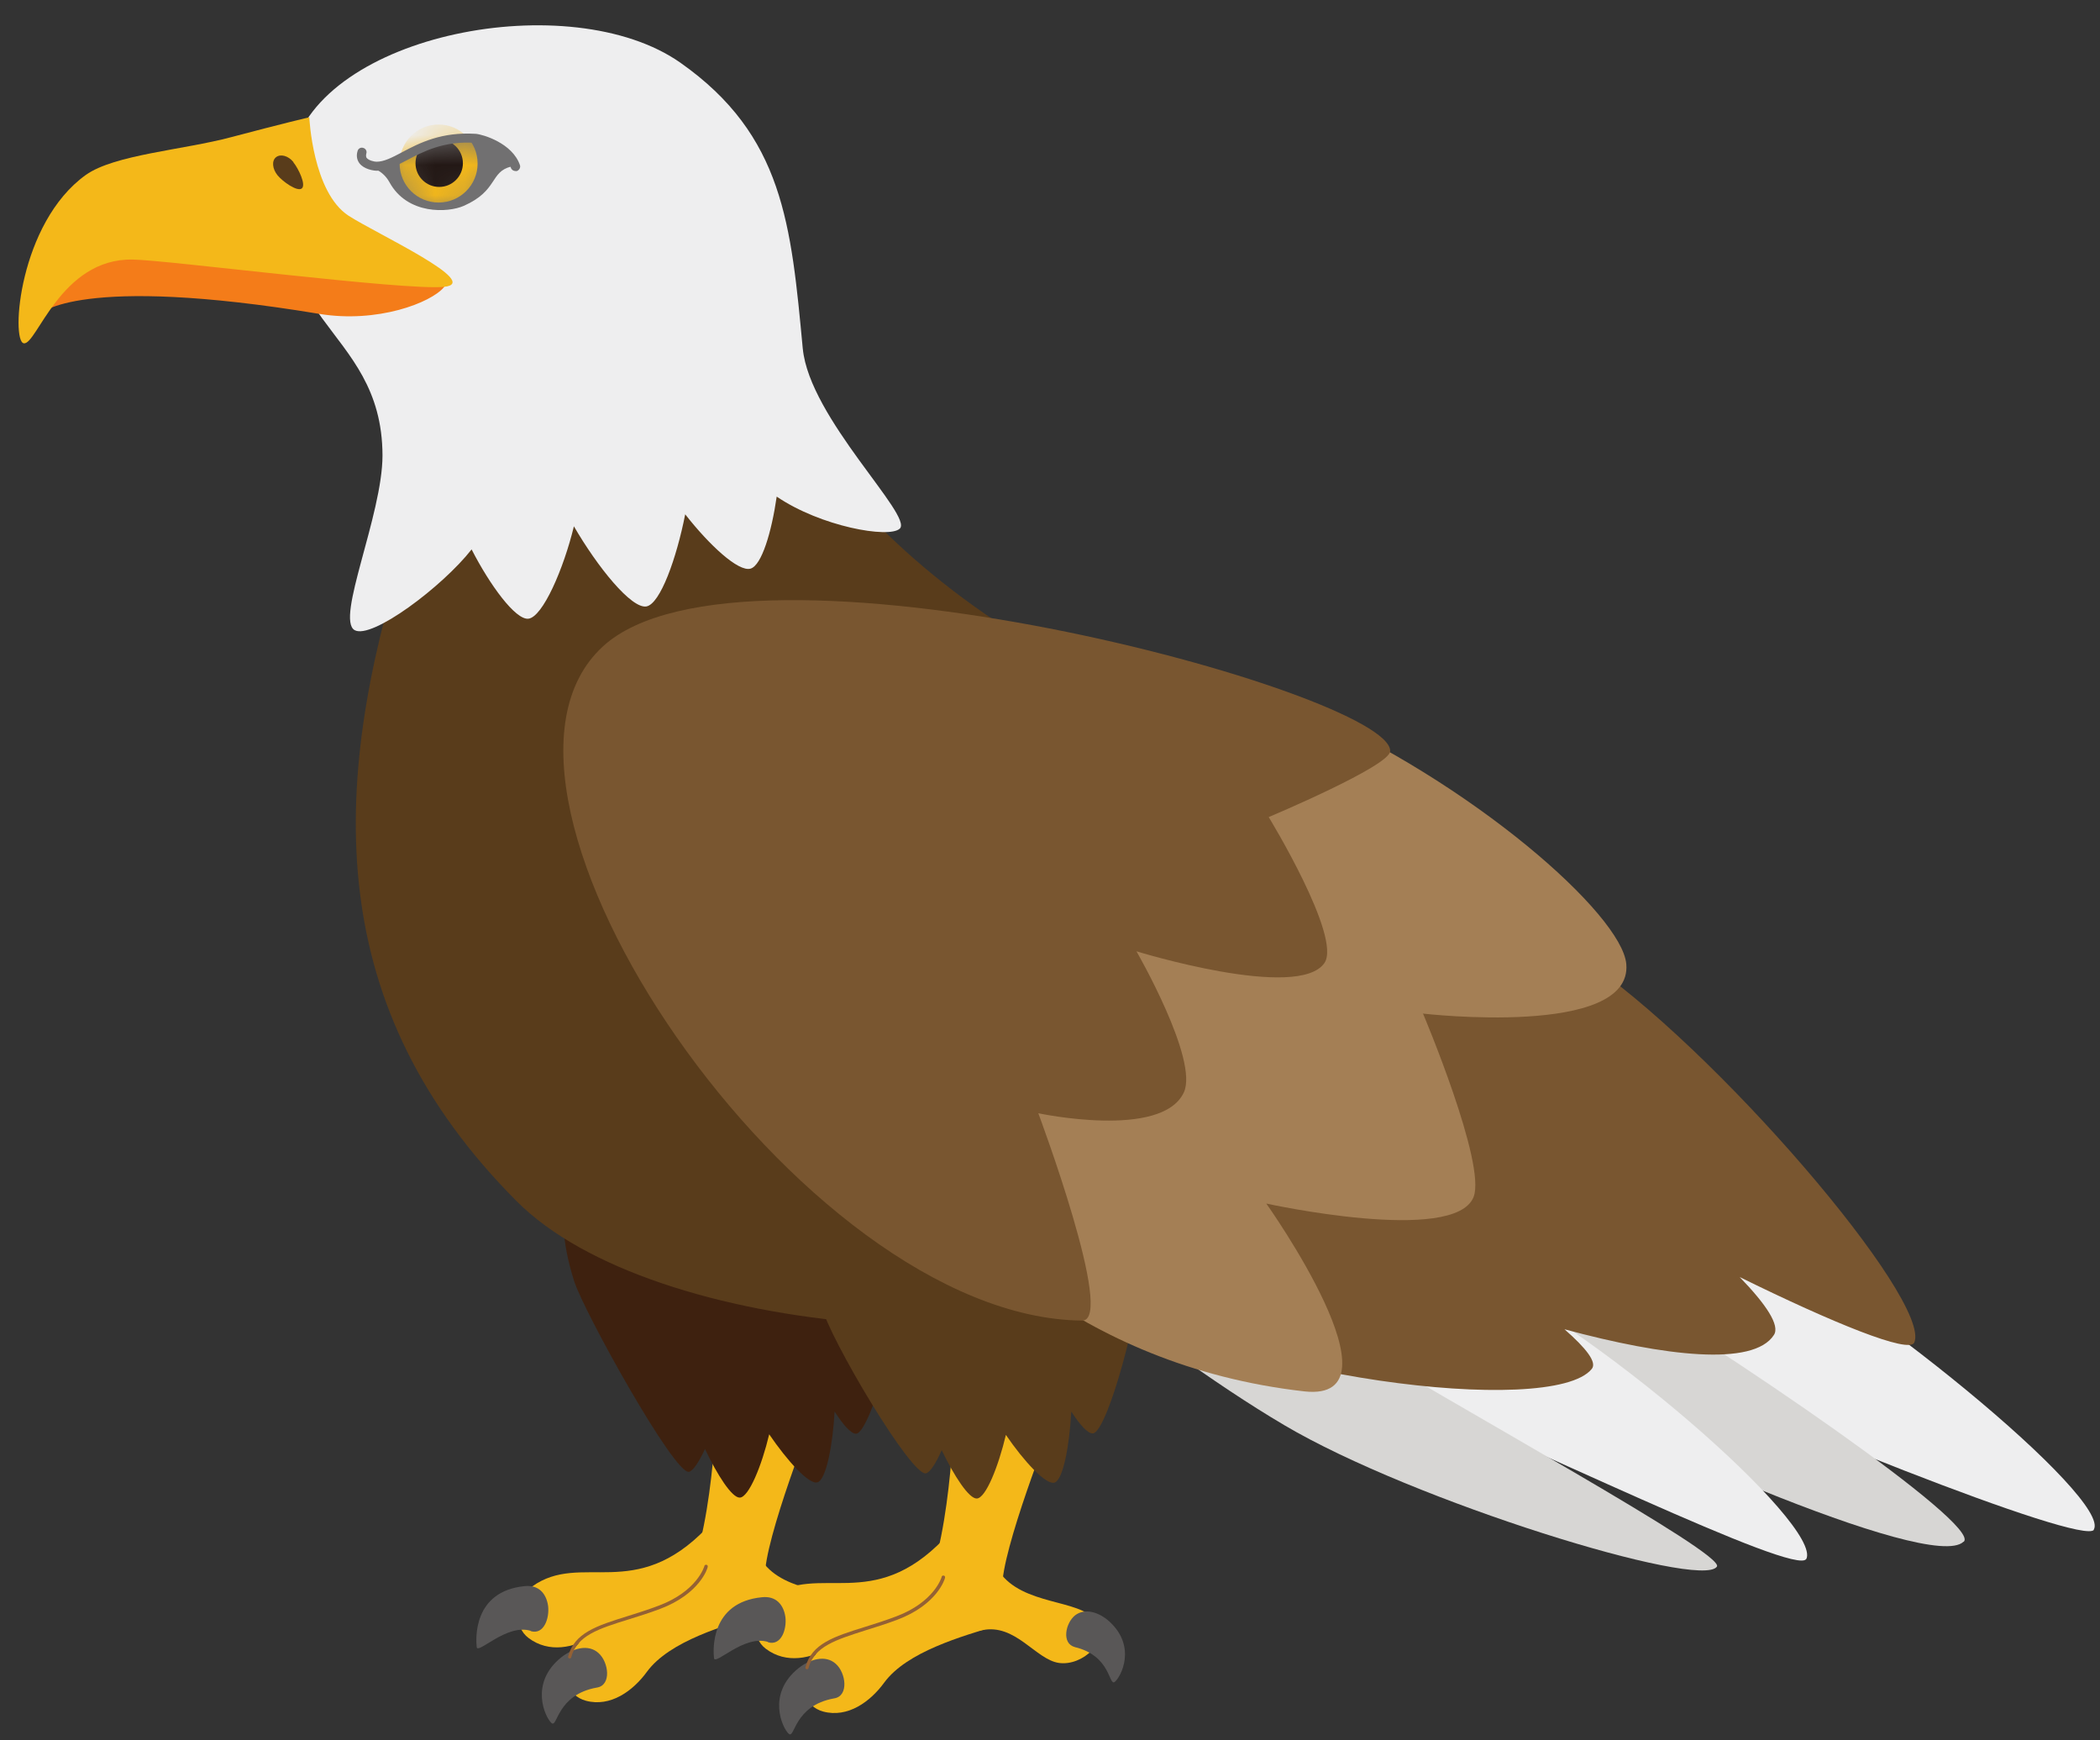 <svg width="70" height="58" viewBox="0 0 70 58" fill="none" xmlns="http://www.w3.org/2000/svg">
<rect x="0" y="0" width="70" height="58" fill="#333333" stroke="none"/>
<path d="M69.8 50.98C69.45 51.53 58.8 47.29 53.22 44.61C47.36 41.79 40.98 38.09 40.88 36.45C40.76 34.59 51.79 37.87 57.09 40.55C62.11 43.08 70.42 49.98 69.79 50.98H69.8Z" fill="#EEEEEF"/>
<path d="M65.46 51.38C66.05 50.81 57.66 45.08 52.92 42.27C47.93 39.32 40.53 35.4 38.49 36.22C36.17 37.16 44.83 42.7 49.48 45.31C53.89 47.78 64.37 52.42 65.45 51.38H65.46Z" fill="#D7D6D4"/>
<path d="M60.21 51.95C59.91 52.57 50.74 48.05 45.54 45.91C40.07 43.65 34.25 41.32 34.1 39.62C33.93 37.69 43.45 39.86 48.41 42.03C53.1 44.08 60.76 50.83 60.21 51.96V51.95Z" fill="#EEEEEF"/>
<path d="M57.23 52.21C57.52 51.78 48.71 46.99 44.03 44.12C39.11 41.1 33.92 37.88 32.55 38.37C30.99 38.93 38.24 44.8 42.8 47.49C47.11 50.04 56.7 52.99 57.23 52.21Z" fill="#D7D6D4"/>
<path d="M25.5 52.55C25.55 53.76 21.85 54.23 22.71 53C23.78 51.46 23.9 46.64 23.9 46.64L27.17 47.02C27.17 47.02 25.45 51.35 25.5 52.56V52.55Z" fill="#F4B819"/>
<path d="M23.81 54.01C22.59 53.9 20.89 53.84 19.8 54.51C19.14 54.92 18.3 55.1 17.62 54.59C17.12 54.22 17.11 53.32 17.74 52.87C19.38 51.7 21.16 53.42 23.56 50.92C24.29 50.16 24.42 51.95 24.36 52.62C24.3 53.3 24.82 54.09 23.8 54L23.81 54.01Z" fill="#F4B819"/>
<path d="M25.34 53.81C24.17 54.17 22.32 54.68 21.56 55.72C21.1 56.35 20.35 56.9 19.53 56.68C18.93 56.52 18.59 55.79 19.01 55.13C20.09 53.43 22.04 54.26 23.18 52.58C23.77 51.71 24.73 51.78 24.92 52.42C25.12 53.08 26.31 53.51 25.33 53.81H25.34Z" fill="#F4B819"/>
<path d="M17.69 54.35C16.89 54.1 15.92 55.15 15.89 54.89C15.86 54.63 15.76 53.03 17.49 52.86C17.95 52.81 18.21 53.1 18.27 53.52C18.32 53.93 18.13 54.49 17.69 54.36V54.35Z" fill="#595757"/>
<path d="M19.9 56.24C18.54 56.48 18.59 57.61 18.38 57.42C18.17 57.23 17.64 56.1 18.7 55.24C19.09 54.93 19.61 54.78 19.95 55.09C20.29 55.39 20.39 56.16 19.9 56.24Z" fill="#595757"/>
<path d="M25.4 52.02C26.18 53.15 28.07 52.93 28.59 53.63C29.11 54.33 28.17 55.17 27.39 55.06C26.61 54.95 25.94 53.73 24.82 53.97C23.7 54.22 24.97 51.39 25.41 52.02H25.4Z" fill="#F4B819"/>
<path d="M27.91 54.53C29.14 54.82 29.04 55.85 29.25 55.69C29.45 55.53 29.99 54.52 29.07 53.68C28.73 53.37 28.26 53.22 27.93 53.47C27.6 53.73 27.47 54.42 27.92 54.53H27.91Z" fill="#595757"/>
<path d="M18.99 55.27C18.99 55.27 18.99 55.27 18.98 55.27C18.95 55.27 18.93 55.23 18.94 55.2C19.14 54.42 19.89 54.18 20.92 53.86C21.24 53.76 21.59 53.65 21.96 53.51C23.24 53.03 23.48 52.2 23.48 52.19C23.48 52.16 23.52 52.14 23.55 52.15C23.58 52.15 23.6 52.19 23.59 52.22C23.59 52.26 23.33 53.12 22 53.62C21.63 53.76 21.27 53.87 20.95 53.97C19.95 54.28 19.23 54.51 19.04 55.23C19.04 55.26 19.01 55.27 18.98 55.27H18.99Z" fill="#946134"/>
<path d="M27.29 40.02C26.75 40.05 20.35 38.23 19.9 38.35C19.08 38.57 18.29 40.04 19.14 42.7C19.46 43.71 22.49 49.17 22.97 49.05C23.11 49.01 23.3 48.72 23.5 48.29C23.91 49.16 24.4 49.92 24.66 49.91C24.96 49.9 25.39 48.85 25.64 47.8C26.24 48.68 26.97 49.49 27.25 49.4C27.54 49.31 27.76 48.15 27.82 47.04C28.1 47.48 28.37 47.79 28.54 47.78C29.03 47.75 30.22 43.43 30.11 42.37C30 41.31 28.14 39.98 27.29 40.03V40.02Z" fill="#3E210F"/>
<path d="M39.21 23.69C51.16 27.71 48.3 38.4 41.83 42.02C35.36 45.64 21.75 44.58 17.22 40.03C10.82 33.61 10.93 26.35 13.52 18.19C14.2 16.04 25.39 12.77 27.93 15.99C30.05 18.68 34.21 22.01 39.22 23.7L39.21 23.69Z" fill="#593C1B"/>
<path d="M33.41 52.91C33.46 54.12 29.76 54.59 30.62 53.36C31.69 51.82 31.81 47 31.81 47L35.08 47.38C35.08 47.38 33.36 51.71 33.41 52.92V52.91Z" fill="#F4B819"/>
<path d="M31.72 54.37C30.5 54.26 28.8 54.2 27.71 54.87C27.05 55.28 26.21 55.46 25.53 54.95C25.03 54.58 25.02 53.68 25.65 53.23C27.29 52.06 29.07 53.78 31.47 51.28C32.2 50.52 32.33 52.31 32.27 52.98C32.21 53.66 32.73 54.45 31.71 54.36L31.72 54.37Z" fill="#F4B819"/>
<path d="M33.25 54.17C32.08 54.53 30.23 55.04 29.47 56.08C29.01 56.71 28.26 57.26 27.44 57.04C26.84 56.88 26.5 56.15 26.92 55.49C28 53.79 29.95 54.62 31.09 52.94C31.68 52.07 32.64 52.14 32.83 52.78C33.03 53.44 34.22 53.87 33.24 54.17H33.25Z" fill="#F4B819"/>
<path d="M25.6 54.72C24.8 54.47 23.83 55.52 23.8 55.26C23.77 55 23.67 53.4 25.4 53.23C25.86 53.18 26.12 53.47 26.18 53.89C26.23 54.3 26.04 54.86 25.6 54.73V54.72Z" fill="#595757"/>
<path d="M27.81 56.6C26.45 56.84 26.5 57.97 26.29 57.78C26.08 57.59 25.55 56.46 26.61 55.6C27 55.29 27.52 55.14 27.86 55.45C28.2 55.75 28.3 56.52 27.81 56.6Z" fill="#595757"/>
<path d="M33.31 52.38C34.09 53.51 35.98 53.29 36.5 53.99C37.02 54.69 36.08 55.53 35.3 55.42C34.52 55.31 33.85 54.09 32.73 54.33C31.61 54.58 32.88 51.75 33.32 52.38H33.31Z" fill="#F4B819"/>
<path d="M35.82 54.89C37.05 55.18 36.95 56.21 37.16 56.05C37.36 55.89 37.9 54.88 36.98 54.04C36.64 53.73 36.17 53.58 35.84 53.83C35.51 54.09 35.38 54.78 35.83 54.89H35.82Z" fill="#595757"/>
<path d="M26.9 55.63C26.9 55.63 26.9 55.63 26.89 55.63C26.86 55.63 26.84 55.59 26.85 55.56C27.05 54.78 27.8 54.54 28.83 54.22C29.15 54.12 29.5 54.01 29.87 53.87C31.15 53.39 31.39 52.56 31.39 52.55C31.39 52.52 31.43 52.5 31.46 52.51C31.49 52.51 31.51 52.55 31.5 52.58C31.5 52.62 31.24 53.48 29.91 53.98C29.54 54.12 29.18 54.23 28.86 54.33C27.86 54.65 27.14 54.87 26.95 55.59C26.95 55.62 26.92 55.63 26.89 55.63H26.9Z" fill="#946134"/>
<path d="M35.12 40.04C34.58 40.08 29.34 41.1 28.89 41.23C28.07 41.46 27.13 42.52 27.39 43.55C27.64 44.58 30.39 49.23 30.87 49.1C31.01 49.06 31.2 48.76 31.39 48.33C31.81 49.2 32.3 49.95 32.56 49.94C32.86 49.93 33.28 48.87 33.53 47.82C34.13 48.7 34.87 49.5 35.15 49.41C35.44 49.32 35.65 48.16 35.71 47.04C35.99 47.48 36.26 47.78 36.43 47.77C36.92 47.74 38.08 43.4 37.96 42.35C37.84 41.29 35.97 39.97 35.13 40.03L35.12 40.04Z" fill="#593C1B"/>
<path d="M26.76 11.63C26.37 7.48 26.12 4.51 22.68 2.09C19.02 -0.48 10.68 1.12 9.75 5.09C8.41 10.79 12.74 10.76 12.75 15.18C12.75 17.16 11.18 20.63 11.82 21C12.39 21.32 14.75 19.55 15.72 18.31C16.33 19.5 17.18 20.66 17.61 20.62C18.09 20.57 18.79 18.95 19.13 17.54C19.92 18.9 21.05 20.3 21.55 20.21C22.01 20.12 22.55 18.61 22.84 17.14C23.63 18.15 24.61 19.07 25.02 18.95C25.39 18.84 25.72 17.73 25.89 16.55C27.36 17.55 29.63 17.95 29.99 17.62C30.46 17.2 26.98 13.93 26.76 11.62V11.63Z" fill="#EEEEEF"/>
<path d="M14.8 9.57C15.17 9.12 9.92 8.17 8.22 8.17C6.52 8.17 3.28 7.56 2.27 8.55C1.26 9.53 1.34 10.46 1.34 10.46C1.34 10.46 2.61 9.13 10.64 10.46C12.58 10.78 14.37 10.09 14.8 9.57Z" fill="#F47C19"/>
<path d="M10.31 3.91C10.31 3.91 10.42 6.41 11.62 7.19C12.53 7.78 16.11 9.43 14.8 9.56C13.49 9.69 5.61 8.67 4.43 8.65C2.01 8.6 1.22 11.53 0.79 11.44C0.36 11.36 0.63 7.43 2.86 5.83C3.82 5.15 6.1 5 7.71 4.57C9.37 4.13 10.3 3.91 10.3 3.91H10.31Z" fill="#F4B819"/>
<path d="M52.72 31.92C48.04 28.82 32.76 40.04 36.93 43.04C40.88 45.88 51.74 47.26 53.06 45.62C53.24 45.4 52.87 44.93 52.15 44.3C55.48 45.2 58.45 45.55 59.13 44.49C59.34 44.17 58.87 43.47 57.99 42.56C61.1 44.09 63.65 45.13 63.81 44.74C64.4 43.34 57.14 34.85 52.71 31.92H52.72Z" fill="#795630"/>
<path d="M47.43 33.77C47.43 33.77 49.55 38.78 49.12 39.89C48.49 41.49 42.21 40.11 42.21 40.11C42.21 40.11 46.93 46.75 43.48 46.37C35.84 45.51 31.49 40.73 30.05 38.42C27.89 34.95 38 21.25 43.42 23.61C49.09 26.08 54.07 30.48 54.21 32.13C54.42 34.59 47.44 33.78 47.44 33.78L47.43 33.77Z" fill="#A47F55"/>
<path d="M37.88 31.7C37.88 31.7 39.97 35.32 39.46 36.41C38.72 37.98 34.61 37.1 34.61 37.1C34.61 37.1 37.2 44.02 36.07 44.01C26.66 43.92 14.77 26.42 20.1 21.54C24.79 17.25 46.36 23.08 46.34 25.03C46.34 25.53 42.29 27.23 42.29 27.23C42.29 27.23 44.73 31.22 44.15 32.09C43.28 33.37 37.87 31.7 37.87 31.7H37.88Z" fill="#795630"/>
<path d="M12.59 5.55C12.91 5.44 14.78 4.39 15.99 4.64C16.97 4.85 17.43 5.45 17.04 5.55C16.32 5.73 16.61 6.35 15.46 6.86C14.94 7.09 13.58 7.17 12.98 6.07C12.72 5.6 12.32 5.65 12.6 5.55H12.59Z" fill="#717071"/>
<mask id="mask0_30_2972" style="mask-type:luminance" maskUnits="userSpaceOnUse" x="12" y="4" width="6" height="4">
<path d="M12.59 5.55C12.91 5.44 14.78 4.39 15.99 4.64C16.97 4.85 17.43 5.45 17.04 5.55C16.32 5.73 16.61 6.35 15.46 6.86C14.94 7.09 13.58 7.17 12.98 6.07C12.72 5.6 12.32 5.65 12.6 5.55H12.59Z" fill="white"/>
</mask>
<g mask="url(#mask0_30_2972)">
<path d="M14.62 6.75C15.338 6.75 15.92 6.168 15.92 5.45C15.92 4.732 15.338 4.15 14.62 4.15C13.902 4.15 13.32 4.732 13.32 5.45C13.32 6.168 13.902 6.75 14.62 6.75Z" fill="#F4B819"/>
<path d="M14.64 6.23C15.076 6.23 15.43 5.876 15.43 5.44C15.43 5.004 15.076 4.65 14.64 4.65C14.204 4.65 13.85 5.004 13.85 5.44C13.85 5.876 14.204 6.23 14.64 6.23Z" fill="#231815"/>
</g>
<path d="M17.18 5.7C17.12 5.7 17.05 5.66 17.03 5.59C16.84 5.03 16 4.77 15.84 4.76C14.79 4.69 14.11 5.05 13.56 5.34C13.2 5.53 12.89 5.69 12.56 5.69C12.45 5.69 12.13 5.64 11.98 5.44C11.92 5.36 11.86 5.22 11.92 5.03C11.94 4.95 12.03 4.9 12.11 4.93C12.19 4.95 12.24 5.04 12.21 5.12C12.19 5.2 12.21 5.24 12.22 5.26C12.29 5.35 12.48 5.39 12.55 5.39C12.8 5.39 13.07 5.25 13.41 5.07C13.99 4.76 14.72 4.39 15.86 4.46C16.1 4.48 17.08 4.77 17.33 5.5C17.36 5.58 17.31 5.67 17.23 5.7C17.21 5.7 17.2 5.7 17.18 5.7Z" fill="#717071"/>
<path d="M9.78 5.4C9.61 5.19 9.35 5.12 9.2 5.24C9.05 5.36 9.08 5.63 9.25 5.84C9.42 6.05 9.91 6.4 10.06 6.28C10.21 6.16 9.95 5.62 9.78 5.41V5.4Z" fill="#593C1B"/>
</svg>
